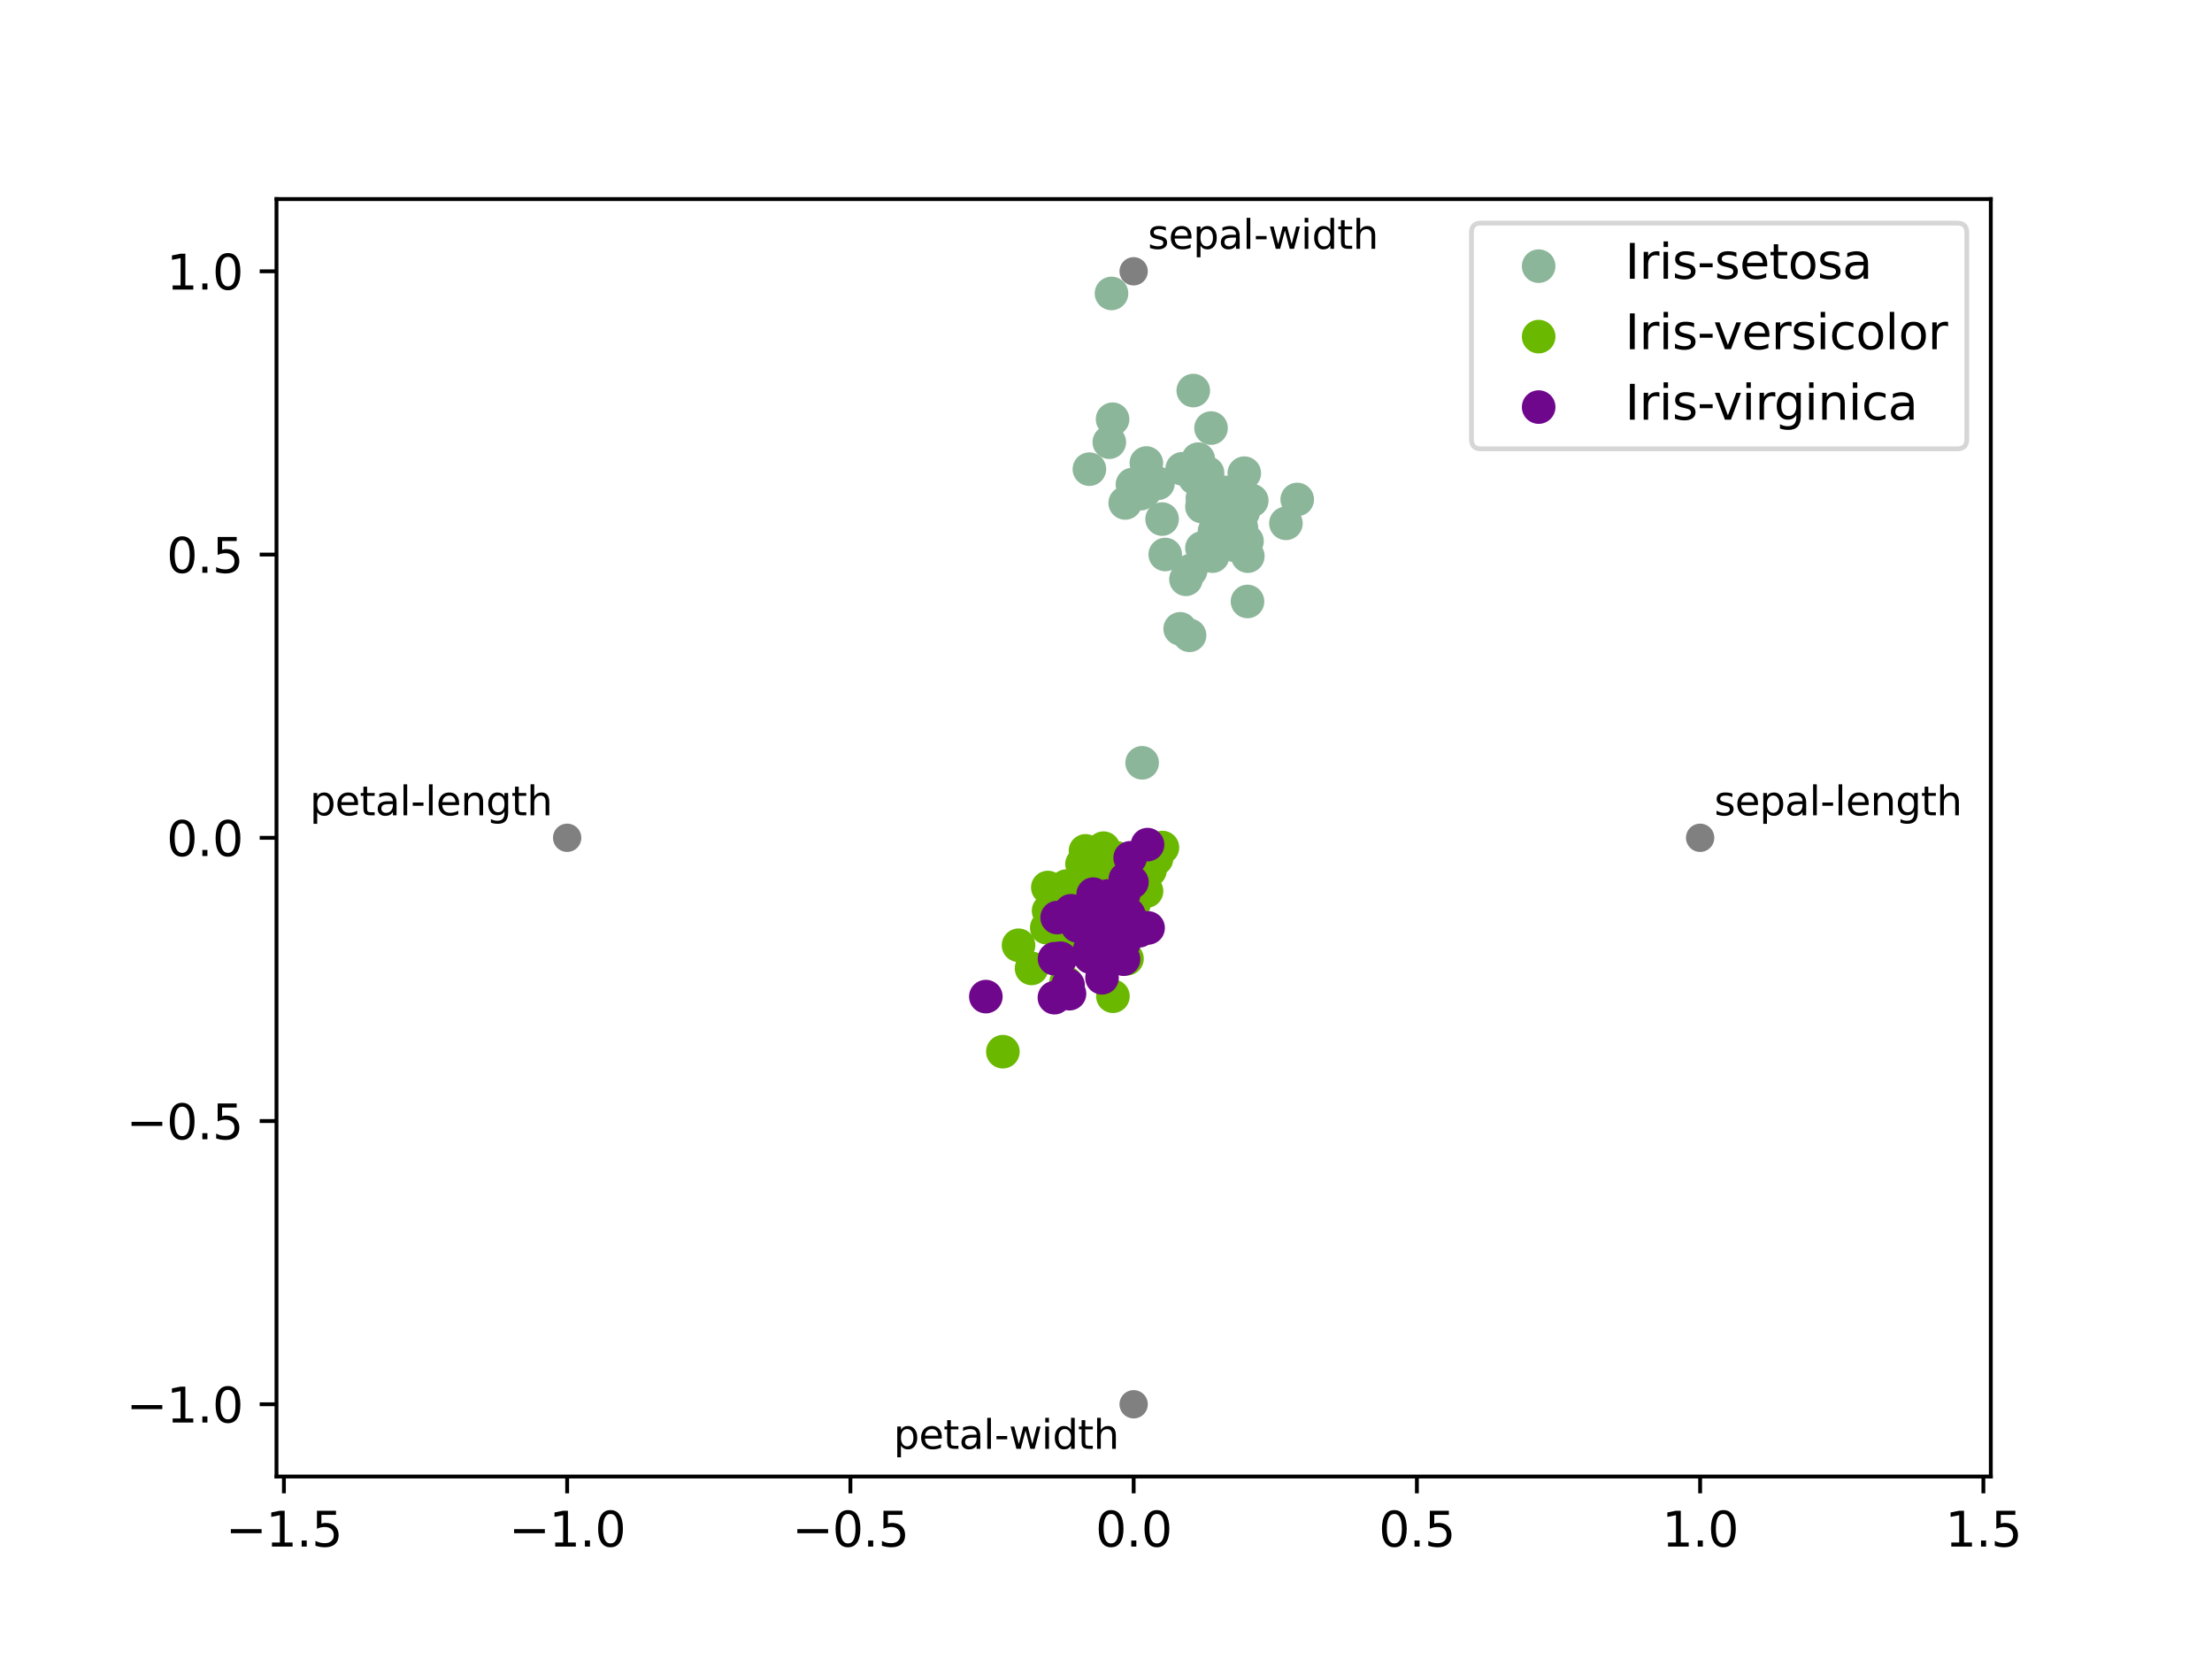 <?xml version="1.0" encoding="utf-8" standalone="no"?>
<!DOCTYPE svg PUBLIC "-//W3C//DTD SVG 1.1//EN"
  "http://www.w3.org/Graphics/SVG/1.1/DTD/svg11.dtd">
<svg xmlns:xlink="http://www.w3.org/1999/xlink" width="460.8pt" height="345.6pt" viewBox="0 0 460.8 345.6" xmlns="http://www.w3.org/2000/svg" version="1.1">
 <defs>
  <style type="text/css">*{stroke-linejoin: round; stroke-linecap: butt}</style>
 </defs>
 <g id="figure_1">
  <g id="patch_1">
   <path d="M 0 345.6 
L 460.8 345.6 
L 460.8 0 
L 0 0 
z
" style="fill: #ffffff"/>
  </g>
  <g id="axes_1">
   <g id="patch_2">
    <path d="M 57.6 307.584 
L 414.72 307.584 
L 414.72 41.472 
L 57.6 41.472 
z
" style="fill: #ffffff"/>
   </g>
   <g id="PathCollection_1">
    <defs>
     <path id="m652cafe0fb" d="M 0 3 
C 0.796 3 1.559 2.684 2.121 2.121 
C 2.684 1.559 3 0.796 3 0 
C 3 -0.796 2.684 -1.559 2.121 -2.121 
C 1.559 -2.684 0.796 -3 0 -3 
C -0.796 -3 -1.559 -2.684 -2.121 -2.121 
C -2.684 -1.559 -3 -0.796 -3 0 
C -3 0.796 -2.684 1.559 -2.121 2.121 
C -1.559 2.684 -0.796 3 0 3 
z
" style="stroke: #8cb69a"/>
    </defs>
    <g clip-path="url(#p2a172b5e22)">
     <use xlink:href="#m652cafe0fb" x="255.209" y="102.572" style="fill: #8cb69a; stroke: #8cb69a"/>
     <use xlink:href="#m652cafe0fb" x="253.001" y="110.651" style="fill: #8cb69a; stroke: #8cb69a"/>
     <use xlink:href="#m652cafe0fb" x="246.267" y="97.658" style="fill: #8cb69a; stroke: #8cb69a"/>
     <use xlink:href="#m652cafe0fb" x="235.911" y="100.928" style="fill: #8cb69a; stroke: #8cb69a"/>
     <use xlink:href="#m652cafe0fb" x="251.559" y="98.536" style="fill: #8cb69a; stroke: #8cb69a"/>
     <use xlink:href="#m652cafe0fb" x="252.61" y="115.855" style="fill: #8cb69a; stroke: #8cb69a"/>
     <use xlink:href="#m652cafe0fb" x="238.402" y="102.377" style="fill: #8cb69a; stroke: #8cb69a"/>
     <use xlink:href="#m652cafe0fb" x="250.477" y="103.833" style="fill: #8cb69a; stroke: #8cb69a"/>
     <use xlink:href="#m652cafe0fb" x="226.94" y="97.735" style="fill: #8cb69a; stroke: #8cb69a"/>
     <use xlink:href="#m652cafe0fb" x="249.781" y="98.321" style="fill: #8cb69a; stroke: #8cb69a"/>
     <use xlink:href="#m652cafe0fb" x="259.012" y="105.535" style="fill: #8cb69a; stroke: #8cb69a"/>
     <use xlink:href="#m652cafe0fb" x="241.231" y="100.68" style="fill: #8cb69a; stroke: #8cb69a"/>
     <use xlink:href="#m652cafe0fb" x="249.619" y="95.647" style="fill: #8cb69a; stroke: #8cb69a"/>
     <use xlink:href="#m652cafe0fb" x="231.547" y="61.131" style="fill: #8cb69a; stroke: #8cb69a"/>
     <use xlink:href="#m652cafe0fb" x="270.236" y="104.049" style="fill: #8cb69a; stroke: #8cb69a"/>
     <use xlink:href="#m652cafe0fb" x="258.612" y="109.936" style="fill: #8cb69a; stroke: #8cb69a"/>
     <use xlink:href="#m652cafe0fb" x="259.771" y="112.73" style="fill: #8cb69a; stroke: #8cb69a"/>
     <use xlink:href="#m652cafe0fb" x="254.414" y="110.501" style="fill: #8cb69a; stroke: #8cb69a"/>
     <use xlink:href="#m652cafe0fb" x="259.944" y="115.855" style="fill: #8cb69a; stroke: #8cb69a"/>
     <use xlink:href="#m652cafe0fb" x="250.387" y="105.535" style="fill: #8cb69a; stroke: #8cb69a"/>
     <use xlink:href="#m652cafe0fb" x="257.183" y="113.604" style="fill: #8cb69a; stroke: #8cb69a"/>
     <use xlink:href="#m652cafe0fb" x="250.387" y="114.159" style="fill: #8cb69a; stroke: #8cb69a"/>
     <use xlink:href="#m652cafe0fb" x="248.582" y="81.362" style="fill: #8cb69a; stroke: #8cb69a"/>
     <use xlink:href="#m652cafe0fb" x="247.81" y="132.35" style="fill: #8cb69a; stroke: #8cb69a"/>
     <use xlink:href="#m652cafe0fb" x="234.402" y="104.777" style="fill: #8cb69a; stroke: #8cb69a"/>
     <use xlink:href="#m652cafe0fb" x="250.667" y="115.873" style="fill: #8cb69a; stroke: #8cb69a"/>
     <use xlink:href="#m652cafe0fb" x="247.057" y="120.681" style="fill: #8cb69a; stroke: #8cb69a"/>
     <use xlink:href="#m652cafe0fb" x="255.634" y="105.786" style="fill: #8cb69a; stroke: #8cb69a"/>
     <use xlink:href="#m652cafe0fb" x="258.966" y="106.728" style="fill: #8cb69a; stroke: #8cb69a"/>
     <use xlink:href="#m652cafe0fb" x="237.633" y="102.838" style="fill: #8cb69a; stroke: #8cb69a"/>
     <use xlink:href="#m652cafe0fb" x="242.087" y="108.133" style="fill: #8cb69a; stroke: #8cb69a"/>
     <use xlink:href="#m652cafe0fb" x="259.878" y="125.296" style="fill: #8cb69a; stroke: #8cb69a"/>
     <use xlink:href="#m652cafe0fb" x="252.28" y="89.172" style="fill: #8cb69a; stroke: #8cb69a"/>
     <use xlink:href="#m652cafe0fb" x="259.21" y="98.573" style="fill: #8cb69a; stroke: #8cb69a"/>
     <use xlink:href="#m652cafe0fb" x="249.781" y="98.321" style="fill: #8cb69a; stroke: #8cb69a"/>
     <use xlink:href="#m652cafe0fb" x="260.765" y="104.285" style="fill: #8cb69a; stroke: #8cb69a"/>
     <use xlink:href="#m652cafe0fb" x="267.883" y="109.02" style="fill: #8cb69a; stroke: #8cb69a"/>
     <use xlink:href="#m652cafe0fb" x="249.781" y="98.321" style="fill: #8cb69a; stroke: #8cb69a"/>
     <use xlink:href="#m652cafe0fb" x="231.09" y="92.113" style="fill: #8cb69a; stroke: #8cb69a"/>
     <use xlink:href="#m652cafe0fb" x="253.568" y="105.94" style="fill: #8cb69a; stroke: #8cb69a"/>
     <use xlink:href="#m652cafe0fb" x="253.93" y="107.498" style="fill: #8cb69a; stroke: #8cb69a"/>
     <use xlink:href="#m652cafe0fb" x="237.925" y="158.905" style="fill: #8cb69a; stroke: #8cb69a"/>
     <use xlink:href="#m652cafe0fb" x="231.771" y="87.331" style="fill: #8cb69a; stroke: #8cb69a"/>
     <use xlink:href="#m652cafe0fb" x="245.851" y="130.994" style="fill: #8cb69a; stroke: #8cb69a"/>
     <use xlink:href="#m652cafe0fb" x="242.74" y="115.512" style="fill: #8cb69a; stroke: #8cb69a"/>
     <use xlink:href="#m652cafe0fb" x="248.032" y="118.865" style="fill: #8cb69a; stroke: #8cb69a"/>
     <use xlink:href="#m652cafe0fb" x="248.91" y="99.598" style="fill: #8cb69a; stroke: #8cb69a"/>
     <use xlink:href="#m652cafe0fb" x="238.806" y="96.456" style="fill: #8cb69a; stroke: #8cb69a"/>
     <use xlink:href="#m652cafe0fb" x="256.636" y="103.812" style="fill: #8cb69a; stroke: #8cb69a"/>
     <use xlink:href="#m652cafe0fb" x="253.835" y="104.747" style="fill: #8cb69a; stroke: #8cb69a"/>
    </g>
   </g>
   <g id="PathCollection_2">
    <defs>
     <path id="m2b487bab87" d="M 0 3 
C 0.796 3 1.559 2.684 2.121 2.121 
C 2.684 1.559 3 0.796 3 0 
C 3 -0.796 2.684 -1.559 2.121 -2.121 
C 1.559 -2.684 0.796 -3 0 -3 
C -0.796 -3 -1.559 -2.684 -2.121 -2.121 
C -2.684 -1.559 -3 -0.796 -3 0 
C -3 0.796 -2.684 1.559 -2.121 2.121 
C -1.559 2.684 -0.796 3 0 3 
z
" style="stroke: #6ab800"/>
    </defs>
    <g clip-path="url(#p2a172b5e22)">
     <use xlink:href="#m2b487bab87" x="242.155" y="176.561" style="fill: #6ab800; stroke: #6ab800"/>
     <use xlink:href="#m2b487bab87" x="235.644" y="178.88" style="fill: #6ab800; stroke: #6ab800"/>
     <use xlink:href="#m2b487bab87" x="239.139" y="180.611" style="fill: #6ab800; stroke: #6ab800"/>
     <use xlink:href="#m2b487bab87" x="222.069" y="204.698" style="fill: #6ab800; stroke: #6ab800"/>
     <use xlink:href="#m2b487bab87" x="236.212" y="188.327" style="fill: #6ab800; stroke: #6ab800"/>
     <use xlink:href="#m2b487bab87" x="222.878" y="185.362" style="fill: #6ab800; stroke: #6ab800"/>
     <use xlink:href="#m2b487bab87" x="232.565" y="178.714" style="fill: #6ab800; stroke: #6ab800"/>
     <use xlink:href="#m2b487bab87" x="212.179" y="196.916" style="fill: #6ab800; stroke: #6ab800"/>
     <use xlink:href="#m2b487bab87" x="237.756" y="181.473" style="fill: #6ab800; stroke: #6ab800"/>
     <use xlink:href="#m2b487bab87" x="218.062" y="193.261" style="fill: #6ab800; stroke: #6ab800"/>
     <use xlink:href="#m2b487bab87" x="208.916" y="219.086" style="fill: #6ab800; stroke: #6ab800"/>
     <use xlink:href="#m2b487bab87" x="230.343" y="184.427" style="fill: #6ab800; stroke: #6ab800"/>
     <use xlink:href="#m2b487bab87" x="233.187" y="198.447" style="fill: #6ab800; stroke: #6ab800"/>
     <use xlink:href="#m2b487bab87" x="228.82" y="184.151" style="fill: #6ab800; stroke: #6ab800"/>
     <use xlink:href="#m2b487bab87" x="230.56" y="183.325" style="fill: #6ab800; stroke: #6ab800"/>
     <use xlink:href="#m2b487bab87" x="240.916" y="178.912" style="fill: #6ab800; stroke: #6ab800"/>
     <use xlink:href="#m2b487bab87" x="222.144" y="184.592" style="fill: #6ab800; stroke: #6ab800"/>
     <use xlink:href="#m2b487bab87" x="228.182" y="180.641" style="fill: #6ab800; stroke: #6ab800"/>
     <use xlink:href="#m2b487bab87" x="231.84" y="207.535" style="fill: #6ab800; stroke: #6ab800"/>
     <use xlink:href="#m2b487bab87" x="225.745" y="191.166" style="fill: #6ab800; stroke: #6ab800"/>
     <use xlink:href="#m2b487bab87" x="225.904" y="185.232" style="fill: #6ab800; stroke: #6ab800"/>
     <use xlink:href="#m2b487bab87" x="235.617" y="185.207" style="fill: #6ab800; stroke: #6ab800"/>
     <use xlink:href="#m2b487bab87" x="229.963" y="196.564" style="fill: #6ab800; stroke: #6ab800"/>
     <use xlink:href="#m2b487bab87" x="228.342" y="182.216" style="fill: #6ab800; stroke: #6ab800"/>
     <use xlink:href="#m2b487bab87" x="237.564" y="181.839" style="fill: #6ab800; stroke: #6ab800"/>
     <use xlink:href="#m2b487bab87" x="239.56" y="181.315" style="fill: #6ab800; stroke: #6ab800"/>
     <use xlink:href="#m2b487bab87" x="238.846" y="185.635" style="fill: #6ab800; stroke: #6ab800"/>
     <use xlink:href="#m2b487bab87" x="235.611" y="186.679" style="fill: #6ab800; stroke: #6ab800"/>
     <use xlink:href="#m2b487bab87" x="229.104" y="186.676" style="fill: #6ab800; stroke: #6ab800"/>
     <use xlink:href="#m2b487bab87" x="233.3" y="184.789" style="fill: #6ab800; stroke: #6ab800"/>
     <use xlink:href="#m2b487bab87" x="224.179" y="195.734" style="fill: #6ab800; stroke: #6ab800"/>
     <use xlink:href="#m2b487bab87" x="225.153" y="192.977" style="fill: #6ab800; stroke: #6ab800"/>
     <use xlink:href="#m2b487bab87" x="230.832" y="186.389" style="fill: #6ab800; stroke: #6ab800"/>
     <use xlink:href="#m2b487bab87" x="223.548" y="193.405" style="fill: #6ab800; stroke: #6ab800"/>
     <use xlink:href="#m2b487bab87" x="218.282" y="184.886" style="fill: #6ab800; stroke: #6ab800"/>
     <use xlink:href="#m2b487bab87" x="229.88" y="176.691" style="fill: #6ab800; stroke: #6ab800"/>
     <use xlink:href="#m2b487bab87" x="238.158" y="180.844" style="fill: #6ab800; stroke: #6ab800"/>
     <use xlink:href="#m2b487bab87" x="234.768" y="199.718" style="fill: #6ab800; stroke: #6ab800"/>
     <use xlink:href="#m2b487bab87" x="225.407" y="179.982" style="fill: #6ab800; stroke: #6ab800"/>
     <use xlink:href="#m2b487bab87" x="222.827" y="196.732" style="fill: #6ab800; stroke: #6ab800"/>
     <use xlink:href="#m2b487bab87" x="218.441" y="189.723" style="fill: #6ab800; stroke: #6ab800"/>
     <use xlink:href="#m2b487bab87" x="229.875" y="181.659" style="fill: #6ab800; stroke: #6ab800"/>
     <use xlink:href="#m2b487bab87" x="229.527" y="189.579" style="fill: #6ab800; stroke: #6ab800"/>
     <use xlink:href="#m2b487bab87" x="214.895" y="201.737" style="fill: #6ab800; stroke: #6ab800"/>
     <use xlink:href="#m2b487bab87" x="223.541" y="189.031" style="fill: #6ab800; stroke: #6ab800"/>
     <use xlink:href="#m2b487bab87" x="226.132" y="177.25" style="fill: #6ab800; stroke: #6ab800"/>
     <use xlink:href="#m2b487bab87" x="226.132" y="182.695" style="fill: #6ab800; stroke: #6ab800"/>
     <use xlink:href="#m2b487bab87" x="234.263" y="182.046" style="fill: #6ab800; stroke: #6ab800"/>
     <use xlink:href="#m2b487bab87" x="224.544" y="195.254" style="fill: #6ab800; stroke: #6ab800"/>
     <use xlink:href="#m2b487bab87" x="226.94" y="185.782" style="fill: #6ab800; stroke: #6ab800"/>
    </g>
   </g>
   <g id="PathCollection_3">
    <defs>
     <path id="mc959caafc5" d="M 0 3 
C 0.796 3 1.559 2.684 2.121 2.121 
C 2.684 1.559 3 0.796 3 0 
C 3 -0.796 2.684 -1.559 2.121 -2.121 
C 1.559 -2.684 0.796 -3 0 -3 
C -0.796 -3 -1.559 -2.684 -2.121 -2.121 
C -2.684 -1.559 -3 -0.796 -3 0 
C -3 0.796 -2.684 1.559 -2.121 2.121 
C -1.559 2.684 -0.796 3 0 3 
z
" style="stroke: #6f078c"/>
    </defs>
    <g clip-path="url(#p2a172b5e22)">
     <use xlink:href="#mc959caafc5" x="224.462" y="192.896" style="fill: #6f078c; stroke: #6f078c"/>
     <use xlink:href="#mc959caafc5" x="220.91" y="199.647" style="fill: #6f078c; stroke: #6f078c"/>
     <use xlink:href="#mc959caafc5" x="233.983" y="191.731" style="fill: #6f078c; stroke: #6f078c"/>
     <use xlink:href="#mc959caafc5" x="225.225" y="190.793" style="fill: #6f078c; stroke: #6f078c"/>
     <use xlink:href="#mc959caafc5" x="227.365" y="194.44" style="fill: #6f078c; stroke: #6f078c"/>
     <use xlink:href="#mc959caafc5" x="234.93" y="190.309" style="fill: #6f078c; stroke: #6f078c"/>
     <use xlink:href="#mc959caafc5" x="205.37" y="207.612" style="fill: #6f078c; stroke: #6f078c"/>
     <use xlink:href="#mc959caafc5" x="233.436" y="188.502" style="fill: #6f078c; stroke: #6f078c"/>
     <use xlink:href="#mc959caafc5" x="228.928" y="199.145" style="fill: #6f078c; stroke: #6f078c"/>
     <use xlink:href="#mc959caafc5" x="234.079" y="186.317" style="fill: #6f078c; stroke: #6f078c"/>
     <use xlink:href="#mc959caafc5" x="232.353" y="187.778" style="fill: #6f078c; stroke: #6f078c"/>
     <use xlink:href="#mc959caafc5" x="228.866" y="197.507" style="fill: #6f078c; stroke: #6f078c"/>
     <use xlink:href="#mc959caafc5" x="233.184" y="192.691" style="fill: #6f078c; stroke: #6f078c"/>
     <use xlink:href="#mc959caafc5" x="219.655" y="207.834" style="fill: #6f078c; stroke: #6f078c"/>
     <use xlink:href="#mc959caafc5" x="222.497" y="205.218" style="fill: #6f078c; stroke: #6f078c"/>
     <use xlink:href="#mc959caafc5" x="229.869" y="192.547" style="fill: #6f078c; stroke: #6f078c"/>
     <use xlink:href="#mc959caafc5" x="229" y="188.302" style="fill: #6f078c; stroke: #6f078c"/>
     <use xlink:href="#mc959caafc5" x="235.437" y="178.7" style="fill: #6f078c; stroke: #6f078c"/>
     <use xlink:href="#mc959caafc5" x="234.053" y="199.816" style="fill: #6f078c; stroke: #6f078c"/>
     <use xlink:href="#mc959caafc5" x="222.796" y="207.004" style="fill: #6f078c; stroke: #6f078c"/>
     <use xlink:href="#mc959caafc5" x="233.17" y="191.278" style="fill: #6f078c; stroke: #6f078c"/>
     <use xlink:href="#mc959caafc5" x="219.677" y="199.719" style="fill: #6f078c; stroke: #6f078c"/>
     <use xlink:href="#mc959caafc5" x="235.318" y="192.346" style="fill: #6f078c; stroke: #6f078c"/>
     <use xlink:href="#mc959caafc5" x="230.545" y="196.711" style="fill: #6f078c; stroke: #6f078c"/>
     <use xlink:href="#mc959caafc5" x="230.757" y="186.655" style="fill: #6f078c; stroke: #6f078c"/>
     <use xlink:href="#mc959caafc5" x="234.432" y="183.12" style="fill: #6f078c; stroke: #6f078c"/>
     <use xlink:href="#mc959caafc5" x="229.96" y="194.521" style="fill: #6f078c; stroke: #6f078c"/>
     <use xlink:href="#mc959caafc5" x="227.848" y="189.585" style="fill: #6f078c; stroke: #6f078c"/>
     <use xlink:href="#mc959caafc5" x="227.001" y="197.853" style="fill: #6f078c; stroke: #6f078c"/>
     <use xlink:href="#mc959caafc5" x="235.805" y="183.768" style="fill: #6f078c; stroke: #6f078c"/>
     <use xlink:href="#mc959caafc5" x="236.022" y="192.034" style="fill: #6f078c; stroke: #6f078c"/>
     <use xlink:href="#mc959caafc5" x="239.053" y="175.95" style="fill: #6f078c; stroke: #6f078c"/>
     <use xlink:href="#mc959caafc5" x="227.15" y="199.388" style="fill: #6f078c; stroke: #6f078c"/>
     <use xlink:href="#mc959caafc5" x="228.571" y="188.142" style="fill: #6f078c; stroke: #6f078c"/>
     <use xlink:href="#mc959caafc5" x="220.227" y="191.145" style="fill: #6f078c; stroke: #6f078c"/>
     <use xlink:href="#mc959caafc5" x="239.166" y="193.306" style="fill: #6f078c; stroke: #6f078c"/>
     <use xlink:href="#mc959caafc5" x="226.967" y="189.911" style="fill: #6f078c; stroke: #6f078c"/>
     <use xlink:href="#mc959caafc5" x="227.735" y="186.269" style="fill: #6f078c; stroke: #6f078c"/>
     <use xlink:href="#mc959caafc5" x="227.112" y="189.885" style="fill: #6f078c; stroke: #6f078c"/>
     <use xlink:href="#mc959caafc5" x="235.153" y="190.564" style="fill: #6f078c; stroke: #6f078c"/>
     <use xlink:href="#mc959caafc5" x="231.502" y="195.137" style="fill: #6f078c; stroke: #6f078c"/>
     <use xlink:href="#mc959caafc5" x="237.314" y="193.899" style="fill: #6f078c; stroke: #6f078c"/>
     <use xlink:href="#mc959caafc5" x="220.91" y="199.647" style="fill: #6f078c; stroke: #6f078c"/>
     <use xlink:href="#mc959caafc5" x="230.701" y="191.244" style="fill: #6f078c; stroke: #6f078c"/>
     <use xlink:href="#mc959caafc5" x="231.057" y="192.528" style="fill: #6f078c; stroke: #6f078c"/>
     <use xlink:href="#mc959caafc5" x="234.193" y="196.286" style="fill: #6f078c; stroke: #6f078c"/>
     <use xlink:href="#mc959caafc5" x="229.569" y="203.691" style="fill: #6f078c; stroke: #6f078c"/>
     <use xlink:href="#mc959caafc5" x="231.463" y="192.011" style="fill: #6f078c; stroke: #6f078c"/>
     <use xlink:href="#mc959caafc5" x="226.885" y="188.711" style="fill: #6f078c; stroke: #6f078c"/>
     <use xlink:href="#mc959caafc5" x="223.106" y="189.729" style="fill: #6f078c; stroke: #6f078c"/>
    </g>
   </g>
   <g id="patch_3">
    <path d="M 236.16 292.538 
C 267.457 292.538 297.475 280.104 319.605 257.973 
C 341.736 235.843 354.17 205.825 354.17 174.528 
C 354.17 143.231 341.736 113.213 319.605 91.083 
C 297.475 68.952 267.457 56.518 236.16 56.518 
C 204.863 56.518 174.845 68.952 152.715 91.083 
C 130.584 113.213 118.15 143.231 118.15 174.528 
C 118.15 205.825 130.584 235.843 152.715 257.973 
C 174.845 280.104 204.863 292.538 236.16 292.538 
L 236.16 292.538 
z
" clip-path="url(#p2a172b5e22)" style="fill: none"/>
   </g>
   <g id="patch_4">
    <path d="M 354.17 177.478 
C 354.952 177.478 355.703 177.167 356.256 176.614 
C 356.809 176.061 357.12 175.31 357.12 174.528 
C 357.12 173.746 356.809 172.995 356.256 172.442 
C 355.703 171.889 354.952 171.578 354.17 171.578 
C 353.387 171.578 352.637 171.889 352.084 172.442 
C 351.53 172.995 351.22 173.746 351.22 174.528 
C 351.22 175.31 351.53 176.061 352.084 176.614 
C 352.637 177.167 353.387 177.478 354.17 177.478 
z
" clip-path="url(#p2a172b5e22)" style="fill: #808080"/>
   </g>
   <g id="patch_5">
    <path d="M 236.16 59.468 
C 236.942 59.468 237.693 59.158 238.246 58.604 
C 238.799 58.051 239.11 57.301 239.11 56.518 
C 239.11 55.736 238.799 54.985 238.246 54.432 
C 237.693 53.879 236.942 53.568 236.16 53.568 
C 235.378 53.568 234.627 53.879 234.074 54.432 
C 233.521 54.985 233.21 55.736 233.21 56.518 
C 233.21 57.301 233.521 58.051 234.074 58.604 
C 234.627 59.158 235.378 59.468 236.16 59.468 
z
" clip-path="url(#p2a172b5e22)" style="fill: #808080"/>
   </g>
   <g id="patch_6">
    <path d="M 118.15 177.478 
C 118.933 177.478 119.683 177.167 120.236 176.614 
C 120.79 176.061 121.1 175.31 121.1 174.528 
C 121.1 173.746 120.79 172.995 120.236 172.442 
C 119.683 171.889 118.933 171.578 118.15 171.578 
C 117.368 171.578 116.617 171.889 116.064 172.442 
C 115.511 172.995 115.2 173.746 115.2 174.528 
C 115.2 175.31 115.511 176.061 116.064 176.614 
C 116.617 177.167 117.368 177.478 118.15 177.478 
z
" clip-path="url(#p2a172b5e22)" style="fill: #808080"/>
   </g>
   <g id="patch_7">
    <path d="M 236.16 295.488 
C 236.942 295.488 237.693 295.177 238.246 294.624 
C 238.799 294.071 239.11 293.32 239.11 292.538 
C 239.11 291.755 238.799 291.005 238.246 290.452 
C 237.693 289.898 236.942 289.588 236.16 289.588 
C 235.378 289.588 234.627 289.898 234.074 290.452 
C 233.521 291.005 233.21 291.755 233.21 292.538 
C 233.21 293.32 233.521 294.071 234.074 294.624 
C 234.627 295.177 235.378 295.488 236.16 295.488 
z
" clip-path="url(#p2a172b5e22)" style="fill: #808080"/>
   </g>
   <g id="matplotlib.axis_1">
    <g id="xtick_1">
     <g id="line2d_1">
      <defs>
       <path id="m163e1de03d" d="M 0 0 
L 0 3.5 
" style="stroke: #000000; stroke-width: 0.8"/>
      </defs>
      <g>
       <use xlink:href="#m163e1de03d" x="59.145" y="307.584" style="stroke: #000000; stroke-width: 0.8"/>
      </g>
     </g>
     <g id="text_1">
      <!-- −1.5 -->
      <g transform="translate(47.004 322.182) scale(0.1 -0.1)">
       <defs>
        <path id="DejaVuSans-2212" d="M 678 2272 
L 4684 2272 
L 4684 1741 
L 678 1741 
L 678 2272 
z
" transform="scale(0.016)"/>
        <path id="DejaVuSans-31" d="M 794 531 
L 1825 531 
L 1825 4091 
L 703 3866 
L 703 4441 
L 1819 4666 
L 2450 4666 
L 2450 531 
L 3481 531 
L 3481 0 
L 794 0 
L 794 531 
z
" transform="scale(0.016)"/>
        <path id="DejaVuSans-2e" d="M 684 794 
L 1344 794 
L 1344 0 
L 684 0 
L 684 794 
z
" transform="scale(0.016)"/>
        <path id="DejaVuSans-35" d="M 691 4666 
L 3169 4666 
L 3169 4134 
L 1269 4134 
L 1269 2991 
Q 1406 3038 1543 3061 
Q 1681 3084 1819 3084 
Q 2600 3084 3056 2656 
Q 3513 2228 3513 1497 
Q 3513 744 3044 326 
Q 2575 -91 1722 -91 
Q 1428 -91 1123 -41 
Q 819 9 494 109 
L 494 744 
Q 775 591 1075 516 
Q 1375 441 1709 441 
Q 2250 441 2565 725 
Q 2881 1009 2881 1497 
Q 2881 1984 2565 2268 
Q 2250 2553 1709 2553 
Q 1456 2553 1204 2497 
Q 953 2441 691 2322 
L 691 4666 
z
" transform="scale(0.016)"/>
       </defs>
       <use xlink:href="#DejaVuSans-2212"/>
       <use xlink:href="#DejaVuSans-31" x="83.789"/>
       <use xlink:href="#DejaVuSans-2e" x="147.412"/>
       <use xlink:href="#DejaVuSans-35" x="179.199"/>
      </g>
     </g>
    </g>
    <g id="xtick_2">
     <g id="line2d_2">
      <g>
       <use xlink:href="#m163e1de03d" x="118.15" y="307.584" style="stroke: #000000; stroke-width: 0.8"/>
      </g>
     </g>
     <g id="text_2">
      <!-- −1.0 -->
      <g transform="translate(106.009 322.182) scale(0.1 -0.1)">
       <defs>
        <path id="DejaVuSans-30" d="M 2034 4250 
Q 1547 4250 1301 3770 
Q 1056 3291 1056 2328 
Q 1056 1369 1301 889 
Q 1547 409 2034 409 
Q 2525 409 2770 889 
Q 3016 1369 3016 2328 
Q 3016 3291 2770 3770 
Q 2525 4250 2034 4250 
z
M 2034 4750 
Q 2819 4750 3233 4129 
Q 3647 3509 3647 2328 
Q 3647 1150 3233 529 
Q 2819 -91 2034 -91 
Q 1250 -91 836 529 
Q 422 1150 422 2328 
Q 422 3509 836 4129 
Q 1250 4750 2034 4750 
z
" transform="scale(0.016)"/>
       </defs>
       <use xlink:href="#DejaVuSans-2212"/>
       <use xlink:href="#DejaVuSans-31" x="83.789"/>
       <use xlink:href="#DejaVuSans-2e" x="147.412"/>
       <use xlink:href="#DejaVuSans-30" x="179.199"/>
      </g>
     </g>
    </g>
    <g id="xtick_3">
     <g id="line2d_3">
      <g>
       <use xlink:href="#m163e1de03d" x="177.155" y="307.584" style="stroke: #000000; stroke-width: 0.8"/>
      </g>
     </g>
     <g id="text_3">
      <!-- −0.5 -->
      <g transform="translate(165.014 322.182) scale(0.1 -0.1)">
       <use xlink:href="#DejaVuSans-2212"/>
       <use xlink:href="#DejaVuSans-30" x="83.789"/>
       <use xlink:href="#DejaVuSans-2e" x="147.412"/>
       <use xlink:href="#DejaVuSans-35" x="179.199"/>
      </g>
     </g>
    </g>
    <g id="xtick_4">
     <g id="line2d_4">
      <g>
       <use xlink:href="#m163e1de03d" x="236.16" y="307.584" style="stroke: #000000; stroke-width: 0.8"/>
      </g>
     </g>
     <g id="text_4">
      <!-- 0.0 -->
      <g transform="translate(228.208 322.182) scale(0.1 -0.1)">
       <use xlink:href="#DejaVuSans-30"/>
       <use xlink:href="#DejaVuSans-2e" x="63.623"/>
       <use xlink:href="#DejaVuSans-30" x="95.41"/>
      </g>
     </g>
    </g>
    <g id="xtick_5">
     <g id="line2d_5">
      <g>
       <use xlink:href="#m163e1de03d" x="295.165" y="307.584" style="stroke: #000000; stroke-width: 0.8"/>
      </g>
     </g>
     <g id="text_5">
      <!-- 0.5 -->
      <g transform="translate(287.213 322.182) scale(0.1 -0.1)">
       <use xlink:href="#DejaVuSans-30"/>
       <use xlink:href="#DejaVuSans-2e" x="63.623"/>
       <use xlink:href="#DejaVuSans-35" x="95.41"/>
      </g>
     </g>
    </g>
    <g id="xtick_6">
     <g id="line2d_6">
      <g>
       <use xlink:href="#m163e1de03d" x="354.17" y="307.584" style="stroke: #000000; stroke-width: 0.8"/>
      </g>
     </g>
     <g id="text_6">
      <!-- 1.0 -->
      <g transform="translate(346.218 322.182) scale(0.1 -0.1)">
       <use xlink:href="#DejaVuSans-31"/>
       <use xlink:href="#DejaVuSans-2e" x="63.623"/>
       <use xlink:href="#DejaVuSans-30" x="95.41"/>
      </g>
     </g>
    </g>
    <g id="xtick_7">
     <g id="line2d_7">
      <g>
       <use xlink:href="#m163e1de03d" x="413.175" y="307.584" style="stroke: #000000; stroke-width: 0.8"/>
      </g>
     </g>
     <g id="text_7">
      <!-- 1.5 -->
      <g transform="translate(405.223 322.182) scale(0.1 -0.1)">
       <use xlink:href="#DejaVuSans-31"/>
       <use xlink:href="#DejaVuSans-2e" x="63.623"/>
       <use xlink:href="#DejaVuSans-35" x="95.41"/>
      </g>
     </g>
    </g>
   </g>
   <g id="matplotlib.axis_2">
    <g id="ytick_1">
     <g id="line2d_8">
      <defs>
       <path id="me2c056f7aa" d="M 0 0 
L -3.5 0 
" style="stroke: #000000; stroke-width: 0.8"/>
      </defs>
      <g>
       <use xlink:href="#me2c056f7aa" x="57.6" y="292.538" style="stroke: #000000; stroke-width: 0.8"/>
      </g>
     </g>
     <g id="text_8">
      <!-- −1.0 -->
      <g transform="translate(26.317 296.337) scale(0.1 -0.1)">
       <use xlink:href="#DejaVuSans-2212"/>
       <use xlink:href="#DejaVuSans-31" x="83.789"/>
       <use xlink:href="#DejaVuSans-2e" x="147.412"/>
       <use xlink:href="#DejaVuSans-30" x="179.199"/>
      </g>
     </g>
    </g>
    <g id="ytick_2">
     <g id="line2d_9">
      <g>
       <use xlink:href="#me2c056f7aa" x="57.6" y="233.533" style="stroke: #000000; stroke-width: 0.8"/>
      </g>
     </g>
     <g id="text_9">
      <!-- −0.5 -->
      <g transform="translate(26.317 237.332) scale(0.1 -0.1)">
       <use xlink:href="#DejaVuSans-2212"/>
       <use xlink:href="#DejaVuSans-30" x="83.789"/>
       <use xlink:href="#DejaVuSans-2e" x="147.412"/>
       <use xlink:href="#DejaVuSans-35" x="179.199"/>
      </g>
     </g>
    </g>
    <g id="ytick_3">
     <g id="line2d_10">
      <g>
       <use xlink:href="#me2c056f7aa" x="57.6" y="174.528" style="stroke: #000000; stroke-width: 0.8"/>
      </g>
     </g>
     <g id="text_10">
      <!-- 0.0 -->
      <g transform="translate(34.697 178.327) scale(0.1 -0.1)">
       <use xlink:href="#DejaVuSans-30"/>
       <use xlink:href="#DejaVuSans-2e" x="63.623"/>
       <use xlink:href="#DejaVuSans-30" x="95.41"/>
      </g>
     </g>
    </g>
    <g id="ytick_4">
     <g id="line2d_11">
      <g>
       <use xlink:href="#me2c056f7aa" x="57.6" y="115.523" style="stroke: #000000; stroke-width: 0.8"/>
      </g>
     </g>
     <g id="text_11">
      <!-- 0.5 -->
      <g transform="translate(34.697 119.322) scale(0.1 -0.1)">
       <use xlink:href="#DejaVuSans-30"/>
       <use xlink:href="#DejaVuSans-2e" x="63.623"/>
       <use xlink:href="#DejaVuSans-35" x="95.41"/>
      </g>
     </g>
    </g>
    <g id="ytick_5">
     <g id="line2d_12">
      <g>
       <use xlink:href="#me2c056f7aa" x="57.6" y="56.518" style="stroke: #000000; stroke-width: 0.8"/>
      </g>
     </g>
     <g id="text_12">
      <!-- 1.0 -->
      <g transform="translate(34.697 60.317) scale(0.1 -0.1)">
       <use xlink:href="#DejaVuSans-31"/>
       <use xlink:href="#DejaVuSans-2e" x="63.623"/>
       <use xlink:href="#DejaVuSans-30" x="95.41"/>
      </g>
     </g>
    </g>
   </g>
   <g id="patch_8">
    <path d="M 57.6 307.584 
L 57.6 41.472 
" style="fill: none; stroke: #000000; stroke-width: 0.8; stroke-linejoin: miter; stroke-linecap: square"/>
   </g>
   <g id="patch_9">
    <path d="M 414.72 307.584 
L 414.72 41.472 
" style="fill: none; stroke: #000000; stroke-width: 0.8; stroke-linejoin: miter; stroke-linecap: square"/>
   </g>
   <g id="patch_10">
    <path d="M 57.6 307.584 
L 414.72 307.584 
" style="fill: none; stroke: #000000; stroke-width: 0.8; stroke-linejoin: miter; stroke-linecap: square"/>
   </g>
   <g id="patch_11">
    <path d="M 57.6 41.472 
L 414.72 41.472 
" style="fill: none; stroke: #000000; stroke-width: 0.8; stroke-linejoin: miter; stroke-linecap: square"/>
   </g>
   <g id="text_13">
    <!-- sepal-length -->
    <g transform="translate(357.12 169.845) scale(0.083 -0.083)">
     <defs>
      <path id="DejaVuSans-73" d="M 2834 3397 
L 2834 2853 
Q 2591 2978 2328 3040 
Q 2066 3103 1784 3103 
Q 1356 3103 1142 2972 
Q 928 2841 928 2578 
Q 928 2378 1081 2264 
Q 1234 2150 1697 2047 
L 1894 2003 
Q 2506 1872 2764 1633 
Q 3022 1394 3022 966 
Q 3022 478 2636 193 
Q 2250 -91 1575 -91 
Q 1294 -91 989 -36 
Q 684 19 347 128 
L 347 722 
Q 666 556 975 473 
Q 1284 391 1588 391 
Q 1994 391 2212 530 
Q 2431 669 2431 922 
Q 2431 1156 2273 1281 
Q 2116 1406 1581 1522 
L 1381 1569 
Q 847 1681 609 1914 
Q 372 2147 372 2553 
Q 372 3047 722 3315 
Q 1072 3584 1716 3584 
Q 2034 3584 2315 3537 
Q 2597 3491 2834 3397 
z
" transform="scale(0.016)"/>
      <path id="DejaVuSans-65" d="M 3597 1894 
L 3597 1613 
L 953 1613 
Q 991 1019 1311 708 
Q 1631 397 2203 397 
Q 2534 397 2845 478 
Q 3156 559 3463 722 
L 3463 178 
Q 3153 47 2828 -22 
Q 2503 -91 2169 -91 
Q 1331 -91 842 396 
Q 353 884 353 1716 
Q 353 2575 817 3079 
Q 1281 3584 2069 3584 
Q 2775 3584 3186 3129 
Q 3597 2675 3597 1894 
z
M 3022 2063 
Q 3016 2534 2758 2815 
Q 2500 3097 2075 3097 
Q 1594 3097 1305 2825 
Q 1016 2553 972 2059 
L 3022 2063 
z
" transform="scale(0.016)"/>
      <path id="DejaVuSans-70" d="M 1159 525 
L 1159 -1331 
L 581 -1331 
L 581 3500 
L 1159 3500 
L 1159 2969 
Q 1341 3281 1617 3432 
Q 1894 3584 2278 3584 
Q 2916 3584 3314 3078 
Q 3713 2572 3713 1747 
Q 3713 922 3314 415 
Q 2916 -91 2278 -91 
Q 1894 -91 1617 61 
Q 1341 213 1159 525 
z
M 3116 1747 
Q 3116 2381 2855 2742 
Q 2594 3103 2138 3103 
Q 1681 3103 1420 2742 
Q 1159 2381 1159 1747 
Q 1159 1113 1420 752 
Q 1681 391 2138 391 
Q 2594 391 2855 752 
Q 3116 1113 3116 1747 
z
" transform="scale(0.016)"/>
      <path id="DejaVuSans-61" d="M 2194 1759 
Q 1497 1759 1228 1600 
Q 959 1441 959 1056 
Q 959 750 1161 570 
Q 1363 391 1709 391 
Q 2188 391 2477 730 
Q 2766 1069 2766 1631 
L 2766 1759 
L 2194 1759 
z
M 3341 1997 
L 3341 0 
L 2766 0 
L 2766 531 
Q 2569 213 2275 61 
Q 1981 -91 1556 -91 
Q 1019 -91 701 211 
Q 384 513 384 1019 
Q 384 1609 779 1909 
Q 1175 2209 1959 2209 
L 2766 2209 
L 2766 2266 
Q 2766 2663 2505 2880 
Q 2244 3097 1772 3097 
Q 1472 3097 1187 3025 
Q 903 2953 641 2809 
L 641 3341 
Q 956 3463 1253 3523 
Q 1550 3584 1831 3584 
Q 2591 3584 2966 3190 
Q 3341 2797 3341 1997 
z
" transform="scale(0.016)"/>
      <path id="DejaVuSans-6c" d="M 603 4863 
L 1178 4863 
L 1178 0 
L 603 0 
L 603 4863 
z
" transform="scale(0.016)"/>
      <path id="DejaVuSans-2d" d="M 313 2009 
L 1997 2009 
L 1997 1497 
L 313 1497 
L 313 2009 
z
" transform="scale(0.016)"/>
      <path id="DejaVuSans-6e" d="M 3513 2113 
L 3513 0 
L 2938 0 
L 2938 2094 
Q 2938 2591 2744 2837 
Q 2550 3084 2163 3084 
Q 1697 3084 1428 2787 
Q 1159 2491 1159 1978 
L 1159 0 
L 581 0 
L 581 3500 
L 1159 3500 
L 1159 2956 
Q 1366 3272 1645 3428 
Q 1925 3584 2291 3584 
Q 2894 3584 3203 3211 
Q 3513 2838 3513 2113 
z
" transform="scale(0.016)"/>
      <path id="DejaVuSans-67" d="M 2906 1791 
Q 2906 2416 2648 2759 
Q 2391 3103 1925 3103 
Q 1463 3103 1205 2759 
Q 947 2416 947 1791 
Q 947 1169 1205 825 
Q 1463 481 1925 481 
Q 2391 481 2648 825 
Q 2906 1169 2906 1791 
z
M 3481 434 
Q 3481 -459 3084 -895 
Q 2688 -1331 1869 -1331 
Q 1566 -1331 1297 -1286 
Q 1028 -1241 775 -1147 
L 775 -588 
Q 1028 -725 1275 -790 
Q 1522 -856 1778 -856 
Q 2344 -856 2625 -561 
Q 2906 -266 2906 331 
L 2906 616 
Q 2728 306 2450 153 
Q 2172 0 1784 0 
Q 1141 0 747 490 
Q 353 981 353 1791 
Q 353 2603 747 3093 
Q 1141 3584 1784 3584 
Q 2172 3584 2450 3431 
Q 2728 3278 2906 2969 
L 2906 3500 
L 3481 3500 
L 3481 434 
z
" transform="scale(0.016)"/>
      <path id="DejaVuSans-74" d="M 1172 4494 
L 1172 3500 
L 2356 3500 
L 2356 3053 
L 1172 3053 
L 1172 1153 
Q 1172 725 1289 603 
Q 1406 481 1766 481 
L 2356 481 
L 2356 0 
L 1766 0 
Q 1100 0 847 248 
Q 594 497 594 1153 
L 594 3053 
L 172 3053 
L 172 3500 
L 594 3500 
L 594 4494 
L 1172 4494 
z
" transform="scale(0.016)"/>
      <path id="DejaVuSans-68" d="M 3513 2113 
L 3513 0 
L 2938 0 
L 2938 2094 
Q 2938 2591 2744 2837 
Q 2550 3084 2163 3084 
Q 1697 3084 1428 2787 
Q 1159 2491 1159 1978 
L 1159 0 
L 581 0 
L 581 4863 
L 1159 4863 
L 1159 2956 
Q 1366 3272 1645 3428 
Q 1925 3584 2291 3584 
Q 2894 3584 3203 3211 
Q 3513 2838 3513 2113 
z
" transform="scale(0.016)"/>
     </defs>
     <use xlink:href="#DejaVuSans-73"/>
     <use xlink:href="#DejaVuSans-65" x="52.1"/>
     <use xlink:href="#DejaVuSans-70" x="113.623"/>
     <use xlink:href="#DejaVuSans-61" x="177.1"/>
     <use xlink:href="#DejaVuSans-6c" x="238.379"/>
     <use xlink:href="#DejaVuSans-2d" x="266.162"/>
     <use xlink:href="#DejaVuSans-6c" x="302.246"/>
     <use xlink:href="#DejaVuSans-65" x="330.029"/>
     <use xlink:href="#DejaVuSans-6e" x="391.553"/>
     <use xlink:href="#DejaVuSans-67" x="454.932"/>
     <use xlink:href="#DejaVuSans-74" x="518.408"/>
     <use xlink:href="#DejaVuSans-68" x="557.617"/>
    </g>
   </g>
   <g id="text_14">
    <!-- sepal-width -->
    <g transform="translate(239.11 51.836) scale(0.083 -0.083)">
     <defs>
      <path id="DejaVuSans-77" d="M 269 3500 
L 844 3500 
L 1563 769 
L 2278 3500 
L 2956 3500 
L 3675 769 
L 4391 3500 
L 4966 3500 
L 4050 0 
L 3372 0 
L 2619 2869 
L 1863 0 
L 1184 0 
L 269 3500 
z
" transform="scale(0.016)"/>
      <path id="DejaVuSans-69" d="M 603 3500 
L 1178 3500 
L 1178 0 
L 603 0 
L 603 3500 
z
M 603 4863 
L 1178 4863 
L 1178 4134 
L 603 4134 
L 603 4863 
z
" transform="scale(0.016)"/>
      <path id="DejaVuSans-64" d="M 2906 2969 
L 2906 4863 
L 3481 4863 
L 3481 0 
L 2906 0 
L 2906 525 
Q 2725 213 2448 61 
Q 2172 -91 1784 -91 
Q 1150 -91 751 415 
Q 353 922 353 1747 
Q 353 2572 751 3078 
Q 1150 3584 1784 3584 
Q 2172 3584 2448 3432 
Q 2725 3281 2906 2969 
z
M 947 1747 
Q 947 1113 1208 752 
Q 1469 391 1925 391 
Q 2381 391 2643 752 
Q 2906 1113 2906 1747 
Q 2906 2381 2643 2742 
Q 2381 3103 1925 3103 
Q 1469 3103 1208 2742 
Q 947 2381 947 1747 
z
" transform="scale(0.016)"/>
     </defs>
     <use xlink:href="#DejaVuSans-73"/>
     <use xlink:href="#DejaVuSans-65" x="52.1"/>
     <use xlink:href="#DejaVuSans-70" x="113.623"/>
     <use xlink:href="#DejaVuSans-61" x="177.1"/>
     <use xlink:href="#DejaVuSans-6c" x="238.379"/>
     <use xlink:href="#DejaVuSans-2d" x="266.162"/>
     <use xlink:href="#DejaVuSans-77" x="302.246"/>
     <use xlink:href="#DejaVuSans-69" x="384.033"/>
     <use xlink:href="#DejaVuSans-64" x="411.816"/>
     <use xlink:href="#DejaVuSans-74" x="475.293"/>
     <use xlink:href="#DejaVuSans-68" x="514.502"/>
    </g>
   </g>
   <g id="text_15">
    <!-- petal-length -->
    <g transform="translate(64.544 169.845) scale(0.083 -0.083)">
     <use xlink:href="#DejaVuSans-70"/>
     <use xlink:href="#DejaVuSans-65" x="63.477"/>
     <use xlink:href="#DejaVuSans-74" x="125"/>
     <use xlink:href="#DejaVuSans-61" x="164.209"/>
     <use xlink:href="#DejaVuSans-6c" x="225.488"/>
     <use xlink:href="#DejaVuSans-2d" x="253.271"/>
     <use xlink:href="#DejaVuSans-6c" x="289.355"/>
     <use xlink:href="#DejaVuSans-65" x="317.139"/>
     <use xlink:href="#DejaVuSans-6e" x="378.662"/>
     <use xlink:href="#DejaVuSans-67" x="442.041"/>
     <use xlink:href="#DejaVuSans-74" x="505.518"/>
     <use xlink:href="#DejaVuSans-68" x="544.727"/>
    </g>
   </g>
   <g id="text_16">
    <!-- petal-width -->
    <g transform="translate(186.147 301.817) scale(0.083 -0.083)">
     <use xlink:href="#DejaVuSans-70"/>
     <use xlink:href="#DejaVuSans-65" x="63.477"/>
     <use xlink:href="#DejaVuSans-74" x="125"/>
     <use xlink:href="#DejaVuSans-61" x="164.209"/>
     <use xlink:href="#DejaVuSans-6c" x="225.488"/>
     <use xlink:href="#DejaVuSans-2d" x="253.271"/>
     <use xlink:href="#DejaVuSans-77" x="289.355"/>
     <use xlink:href="#DejaVuSans-69" x="371.143"/>
     <use xlink:href="#DejaVuSans-64" x="398.926"/>
     <use xlink:href="#DejaVuSans-74" x="462.402"/>
     <use xlink:href="#DejaVuSans-68" x="501.611"/>
    </g>
   </g>
   <g id="legend_1">
    <g id="patch_12">
     <path d="M 308.531 93.506 
L 407.72 93.506 
Q 409.72 93.506 409.72 91.506 
L 409.72 48.472 
Q 409.72 46.472 407.72 46.472 
L 308.531 46.472 
Q 306.531 46.472 306.531 48.472 
L 306.531 91.506 
Q 306.531 93.506 308.531 93.506 
z
" style="fill: #ffffff; opacity: 0.8; stroke: #cccccc; stroke-linejoin: miter"/>
    </g>
    <g id="PathCollection_4">
     <g>
      <use xlink:href="#m652cafe0fb" x="320.531" y="55.445" style="fill: #8cb69a; stroke: #8cb69a"/>
     </g>
    </g>
    <g id="text_17">
     <!-- Iris-setosa -->
     <g transform="translate(338.531 58.07) scale(0.1 -0.1)">
      <defs>
       <path id="DejaVuSans-49" d="M 628 4666 
L 1259 4666 
L 1259 0 
L 628 0 
L 628 4666 
z
" transform="scale(0.016)"/>
       <path id="DejaVuSans-72" d="M 2631 2963 
Q 2534 3019 2420 3045 
Q 2306 3072 2169 3072 
Q 1681 3072 1420 2755 
Q 1159 2438 1159 1844 
L 1159 0 
L 581 0 
L 581 3500 
L 1159 3500 
L 1159 2956 
Q 1341 3275 1631 3429 
Q 1922 3584 2338 3584 
Q 2397 3584 2469 3576 
Q 2541 3569 2628 3553 
L 2631 2963 
z
" transform="scale(0.016)"/>
       <path id="DejaVuSans-6f" d="M 1959 3097 
Q 1497 3097 1228 2736 
Q 959 2375 959 1747 
Q 959 1119 1226 758 
Q 1494 397 1959 397 
Q 2419 397 2687 759 
Q 2956 1122 2956 1747 
Q 2956 2369 2687 2733 
Q 2419 3097 1959 3097 
z
M 1959 3584 
Q 2709 3584 3137 3096 
Q 3566 2609 3566 1747 
Q 3566 888 3137 398 
Q 2709 -91 1959 -91 
Q 1206 -91 779 398 
Q 353 888 353 1747 
Q 353 2609 779 3096 
Q 1206 3584 1959 3584 
z
" transform="scale(0.016)"/>
      </defs>
      <use xlink:href="#DejaVuSans-49"/>
      <use xlink:href="#DejaVuSans-72" x="29.492"/>
      <use xlink:href="#DejaVuSans-69" x="70.605"/>
      <use xlink:href="#DejaVuSans-73" x="98.389"/>
      <use xlink:href="#DejaVuSans-2d" x="150.488"/>
      <use xlink:href="#DejaVuSans-73" x="186.572"/>
      <use xlink:href="#DejaVuSans-65" x="238.672"/>
      <use xlink:href="#DejaVuSans-74" x="300.195"/>
      <use xlink:href="#DejaVuSans-6f" x="339.404"/>
      <use xlink:href="#DejaVuSans-73" x="400.586"/>
      <use xlink:href="#DejaVuSans-61" x="452.686"/>
     </g>
    </g>
    <g id="PathCollection_5">
     <g>
      <use xlink:href="#m2b487bab87" x="320.531" y="70.124" style="fill: #6ab800; stroke: #6ab800"/>
     </g>
    </g>
    <g id="text_18">
     <!-- Iris-versicolor -->
     <g transform="translate(338.531 72.749) scale(0.1 -0.1)">
      <defs>
       <path id="DejaVuSans-76" d="M 191 3500 
L 800 3500 
L 1894 563 
L 2988 3500 
L 3597 3500 
L 2284 0 
L 1503 0 
L 191 3500 
z
" transform="scale(0.016)"/>
       <path id="DejaVuSans-63" d="M 3122 3366 
L 3122 2828 
Q 2878 2963 2633 3030 
Q 2388 3097 2138 3097 
Q 1578 3097 1268 2742 
Q 959 2388 959 1747 
Q 959 1106 1268 751 
Q 1578 397 2138 397 
Q 2388 397 2633 464 
Q 2878 531 3122 666 
L 3122 134 
Q 2881 22 2623 -34 
Q 2366 -91 2075 -91 
Q 1284 -91 818 406 
Q 353 903 353 1747 
Q 353 2603 823 3093 
Q 1294 3584 2113 3584 
Q 2378 3584 2631 3529 
Q 2884 3475 3122 3366 
z
" transform="scale(0.016)"/>
      </defs>
      <use xlink:href="#DejaVuSans-49"/>
      <use xlink:href="#DejaVuSans-72" x="29.492"/>
      <use xlink:href="#DejaVuSans-69" x="70.605"/>
      <use xlink:href="#DejaVuSans-73" x="98.389"/>
      <use xlink:href="#DejaVuSans-2d" x="150.488"/>
      <use xlink:href="#DejaVuSans-76" x="183.947"/>
      <use xlink:href="#DejaVuSans-65" x="243.127"/>
      <use xlink:href="#DejaVuSans-72" x="304.65"/>
      <use xlink:href="#DejaVuSans-73" x="345.764"/>
      <use xlink:href="#DejaVuSans-69" x="397.863"/>
      <use xlink:href="#DejaVuSans-63" x="425.646"/>
      <use xlink:href="#DejaVuSans-6f" x="480.627"/>
      <use xlink:href="#DejaVuSans-6c" x="541.809"/>
      <use xlink:href="#DejaVuSans-6f" x="569.592"/>
      <use xlink:href="#DejaVuSans-72" x="630.773"/>
     </g>
    </g>
    <g id="PathCollection_6">
     <g>
      <use xlink:href="#mc959caafc5" x="320.531" y="84.802" style="fill: #6f078c; stroke: #6f078c"/>
     </g>
    </g>
    <g id="text_19">
     <!-- Iris-virginica -->
     <g transform="translate(338.531 87.427) scale(0.1 -0.1)">
      <use xlink:href="#DejaVuSans-49"/>
      <use xlink:href="#DejaVuSans-72" x="29.492"/>
      <use xlink:href="#DejaVuSans-69" x="70.605"/>
      <use xlink:href="#DejaVuSans-73" x="98.389"/>
      <use xlink:href="#DejaVuSans-2d" x="150.488"/>
      <use xlink:href="#DejaVuSans-76" x="183.947"/>
      <use xlink:href="#DejaVuSans-69" x="243.127"/>
      <use xlink:href="#DejaVuSans-72" x="270.91"/>
      <use xlink:href="#DejaVuSans-67" x="310.273"/>
      <use xlink:href="#DejaVuSans-69" x="373.75"/>
      <use xlink:href="#DejaVuSans-6e" x="401.533"/>
      <use xlink:href="#DejaVuSans-69" x="464.912"/>
      <use xlink:href="#DejaVuSans-63" x="492.695"/>
      <use xlink:href="#DejaVuSans-61" x="547.676"/>
     </g>
    </g>
   </g>
  </g>
 </g>
 <defs>
  <clipPath id="p2a172b5e22">
   <rect x="57.6" y="41.472" width="357.12" height="266.112"/>
  </clipPath>
 </defs>
</svg>
